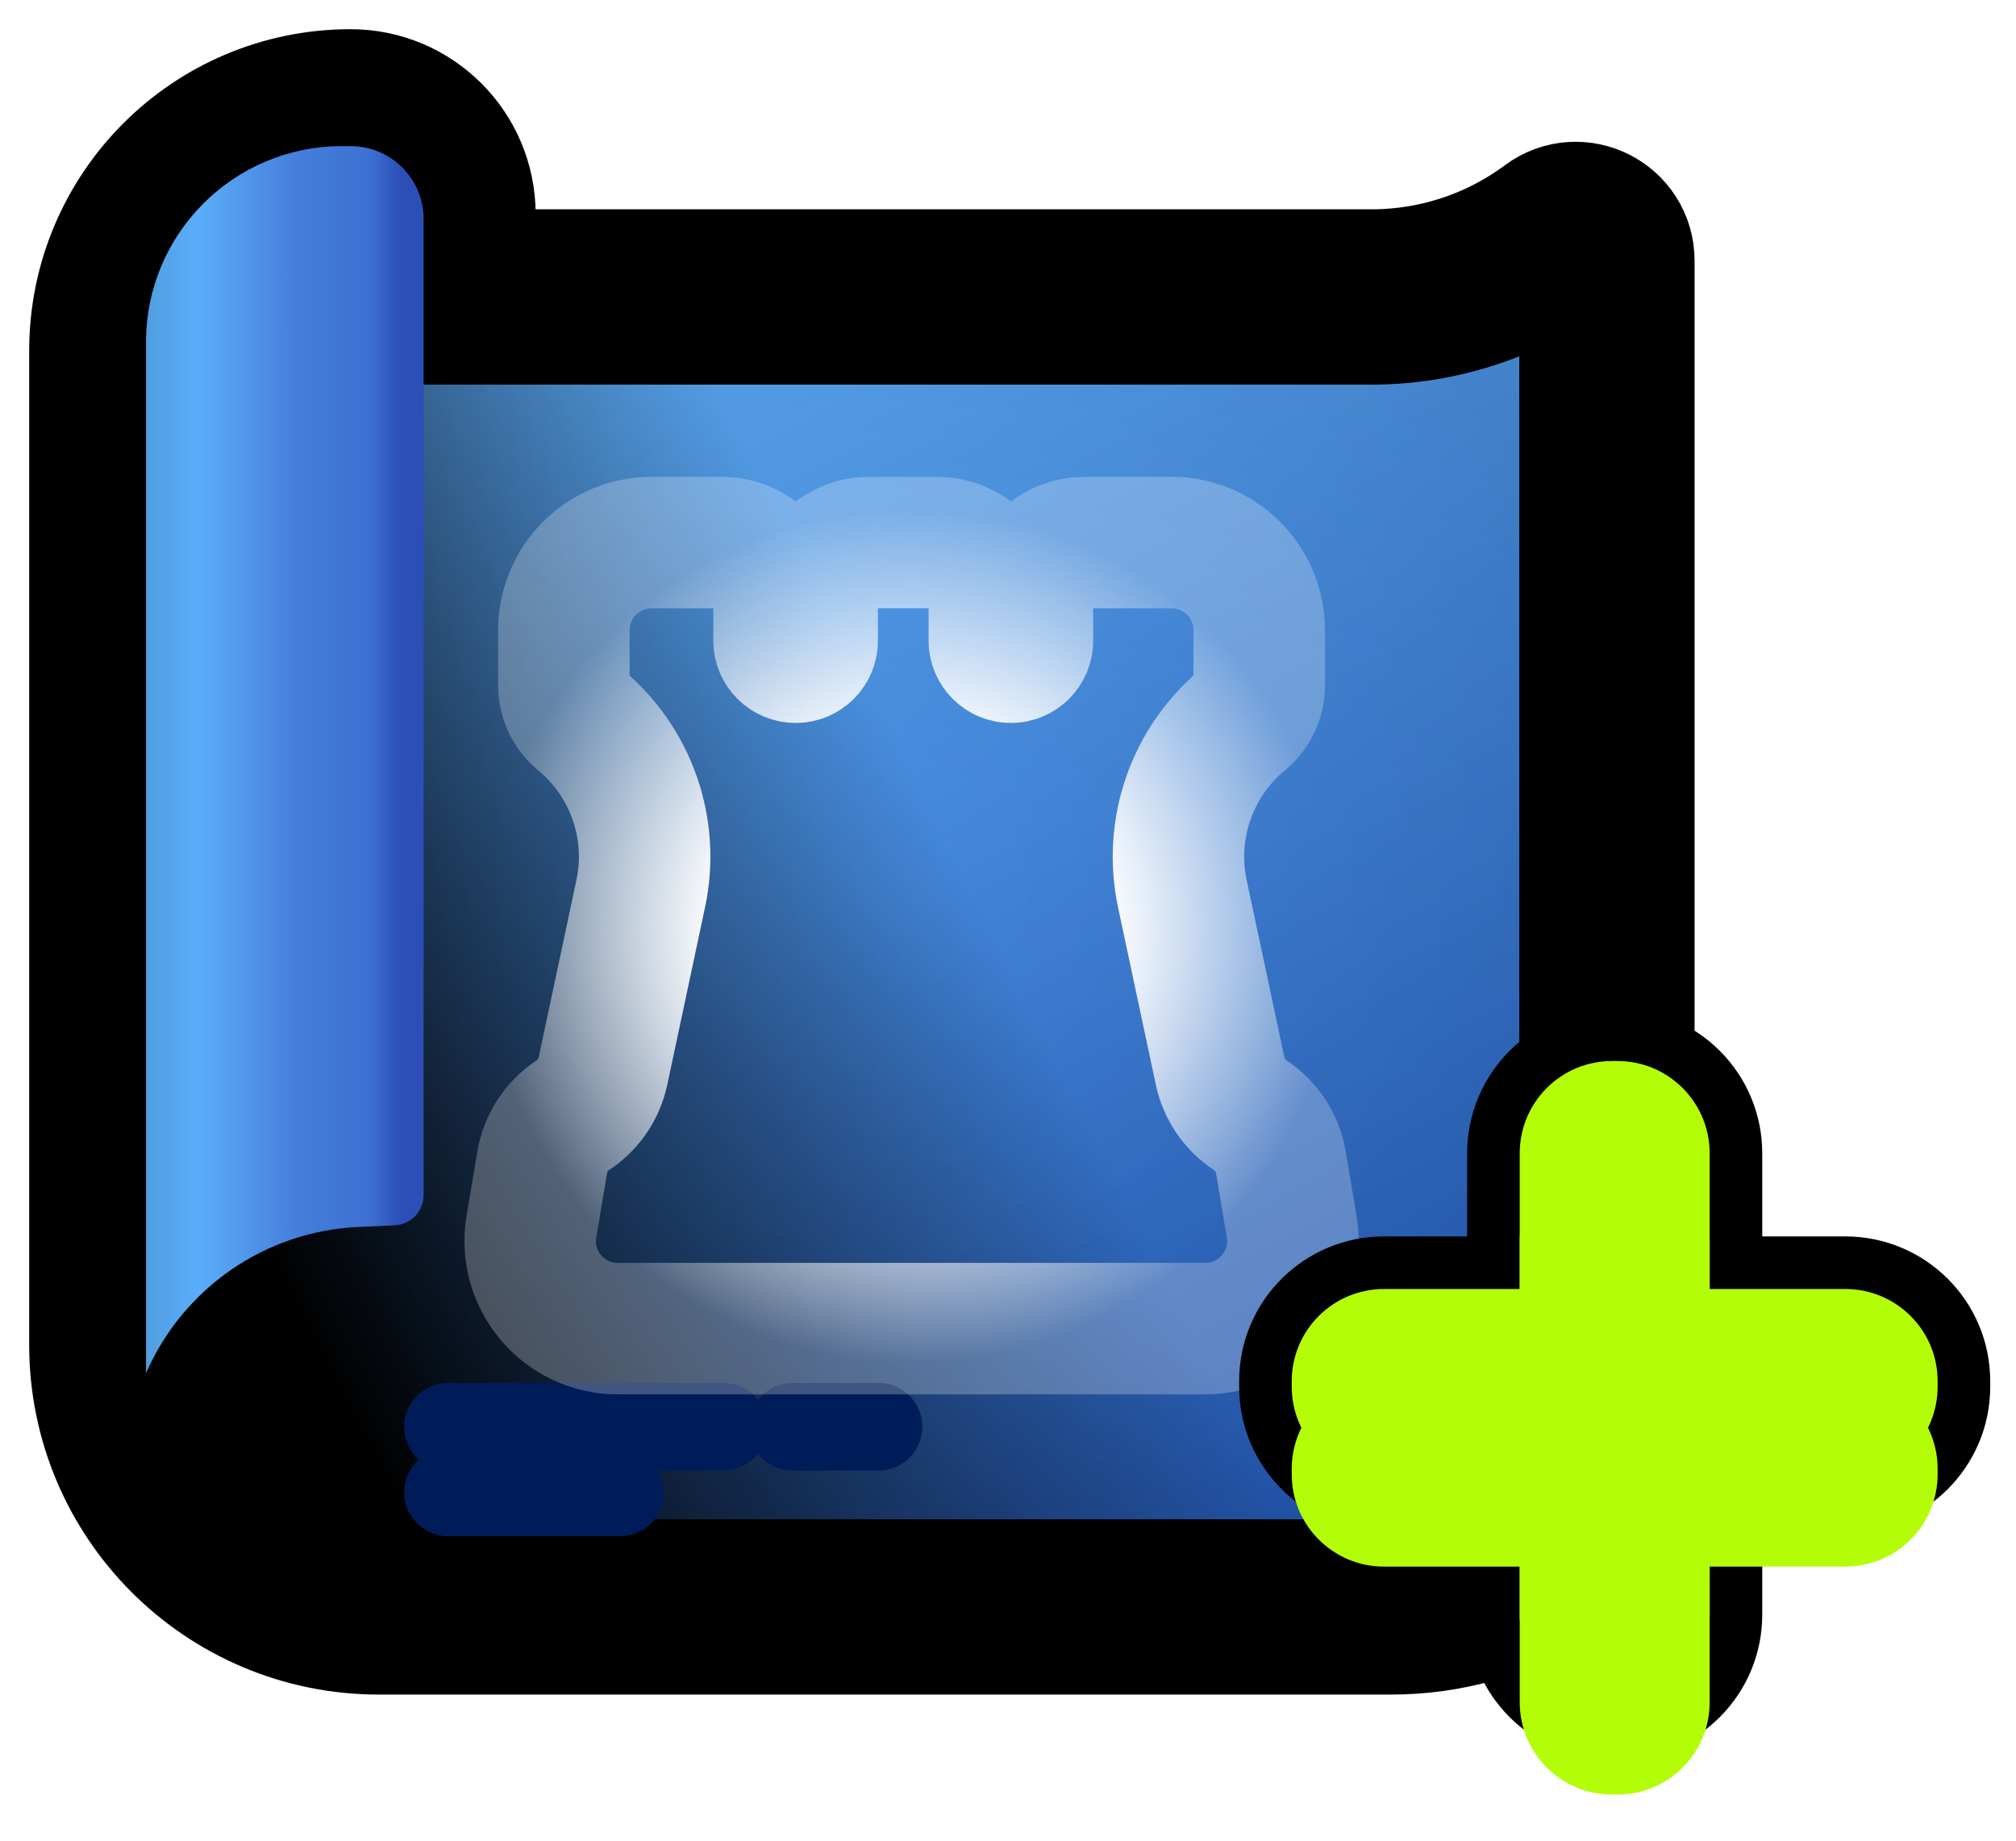 <svg width="23" height="21" viewBox="0 0 23 21" fill="none" xmlns="http://www.w3.org/2000/svg">
<path d="M18.333 16.572V2.974C18.333 2.682 18 2.514 17.765 2.688C17.153 3.143 16.41 3.388 15.647 3.388H5.111V2.444C5.111 1.831 4.613 1.333 4 1.333C2.527 1.333 1.333 2.527 1.333 4V4.136V15.344C1.333 16.995 2.671 18.333 4.322 18.333H15.873C16.493 18.333 17.101 18.16 17.629 17.834C18.067 17.564 18.333 17.086 18.333 16.572Z" fill="#D9D9D9"/>
<path d="M18.333 16.572V2.974C18.333 2.682 18 2.514 17.765 2.688C17.153 3.143 16.41 3.388 15.647 3.388H5.111V2.444C5.111 1.831 4.613 1.333 4 1.333C2.527 1.333 1.333 2.527 1.333 4V4.136V15.344C1.333 16.995 2.671 18.333 4.322 18.333H15.873C16.493 18.333 17.101 18.16 17.629 17.834C18.067 17.564 18.333 17.086 18.333 16.572Z" fill="url(#paint0_linear_51_5336)"/>
<path d="M18.333 16.572V2.974C18.333 2.682 18 2.514 17.765 2.688C17.153 3.143 16.41 3.388 15.647 3.388H5.111V2.444C5.111 1.831 4.613 1.333 4 1.333C2.527 1.333 1.333 2.527 1.333 4V4.136V15.344C1.333 16.995 2.671 18.333 4.322 18.333H15.873C16.493 18.333 17.101 18.16 17.629 17.834C18.067 17.564 18.333 17.086 18.333 16.572Z" fill="url(#paint1_linear_51_5336)" fill-opacity="0.3" style="mix-blend-mode:darken"/>
<path d="M18.333 16.572V2.974C18.333 2.682 18 2.514 17.765 2.688C17.153 3.143 16.41 3.388 15.647 3.388H5.111V2.444C5.111 1.831 4.613 1.333 4 1.333C2.527 1.333 1.333 2.527 1.333 4V4.136V15.344C1.333 16.995 2.671 18.333 4.322 18.333H15.873C16.493 18.333 17.101 18.16 17.629 17.834C18.067 17.564 18.333 17.086 18.333 16.572Z" fill="url(#paint2_linear_51_5336)" style="mix-blend-mode:soft-light"/>
<path d="M18.333 16.572V2.974C18.333 2.682 18 2.514 17.765 2.688C17.153 3.143 16.41 3.388 15.647 3.388H5.111V2.444C5.111 1.831 4.613 1.333 4 1.333C2.527 1.333 1.333 2.527 1.333 4V4.136V15.344C1.333 16.995 2.671 18.333 4.322 18.333H15.873C16.493 18.333 17.101 18.16 17.629 17.834C18.067 17.564 18.333 17.086 18.333 16.572Z" fill="url(#paint3_angular_51_5336)" fill-opacity="0.1" style="mix-blend-mode:multiply"/>
<path d="M18.333 16.572V2.974C18.333 2.682 18 2.514 17.765 2.688C17.153 3.143 16.41 3.388 15.647 3.388H5.111V2.444C5.111 1.831 4.613 1.333 4 1.333C2.527 1.333 1.333 2.527 1.333 4V4.136V15.344C1.333 16.995 2.671 18.333 4.322 18.333H15.873C16.493 18.333 17.101 18.16 17.629 17.834C18.067 17.564 18.333 17.086 18.333 16.572Z" stroke="black" stroke-width="2"/>
<path d="M5.111 16.278H8.254M9.04 16.278H10.022M5.111 17.026H7.076" stroke="#001C58" stroke-linecap="round" stroke-linejoin="round"/>
<path d="M4.504 13.979C4.688 13.971 4.833 13.819 4.833 13.635V3.331V2.499C4.833 2.039 4.46 1.667 4 1.667H3.901C2.667 1.667 1.666 2.667 1.666 3.902V4.845L1.666 15.667V15.667C2.089 14.694 3.028 14.047 4.088 13.998L4.504 13.979Z" fill="url(#paint4_linear_51_5336)"/>
<path d="M13.75 15.158H7.049C6.43 15.158 5.96 14.601 6.063 13.991L6.186 13.26C6.223 13.04 6.35 12.846 6.536 12.723C6.712 12.607 6.835 12.426 6.879 12.22L7.31 10.195C7.468 9.456 7.2 8.691 6.617 8.21C6.5 8.114 6.433 7.971 6.433 7.82V7.19C6.433 6.638 6.881 6.19 7.433 6.19H8.235C8.596 6.19 8.888 6.483 8.888 6.844V7.309C8.888 7.414 8.973 7.498 9.077 7.498C9.182 7.498 9.266 7.414 9.266 7.309V6.844C9.266 6.483 9.559 6.19 9.92 6.19H10.69C11.051 6.19 11.344 6.483 11.344 6.844V7.309C11.344 7.414 11.429 7.498 11.533 7.498C11.637 7.498 11.722 7.414 11.722 7.309V6.844C11.722 6.483 12.014 6.19 12.376 6.19H13.366C13.918 6.19 14.366 6.638 14.366 7.19V7.82C14.366 7.971 14.299 8.114 14.182 8.21C13.599 8.691 13.332 9.456 13.489 10.195L13.92 12.22C13.964 12.426 14.087 12.607 14.263 12.723C14.449 12.846 14.576 13.04 14.613 13.26L14.736 13.991C14.839 14.601 14.369 15.158 13.75 15.158Z" stroke="url(#paint5_angular_51_5336)" stroke-width="1.5"/>
<path d="M19.805 14.406V13.158C19.805 12.411 19.2 11.805 18.453 11.805H18.391C17.643 11.805 17.038 12.411 17.038 13.158V14.406H15.79C15.043 14.406 14.437 15.011 14.437 15.758V15.82C14.437 16.567 15.043 17.173 15.79 17.173H17.038V18.421C17.038 19.168 17.643 19.774 18.391 19.774H18.453C19.2 19.774 19.805 19.168 19.805 18.421V17.173H21.053C21.8 17.173 22.406 16.567 22.406 15.82V15.758C22.406 15.011 21.8 14.406 21.053 14.406H19.805Z" fill="#B3FD09" stroke="black" stroke-width="0.6"/>
<g filter="url(#filter0_i_51_5336)">
<path d="M19.505 14.706V13.158C19.505 12.577 19.034 12.105 18.453 12.105H18.391C17.809 12.105 17.338 12.577 17.338 13.158V14.706H15.79C15.209 14.706 14.737 15.177 14.737 15.758V15.82C14.737 16.402 15.209 16.873 15.79 16.873H17.338V18.421C17.338 19.002 17.809 19.474 18.391 19.474H18.453C19.034 19.474 19.505 19.002 19.505 18.421V16.873H21.053C21.634 16.873 22.106 16.402 22.106 15.82V15.758C22.106 15.177 21.634 14.706 21.053 14.706H19.505Z" fill="#B3FD09"/>
</g>
<defs>
<filter id="filter0_i_51_5336" x="14.737" y="12.105" width="7.368" height="7.368" filterUnits="userSpaceOnUse" color-interpolation-filters="sRGB">
<feFlood flood-opacity="0" result="BackgroundImageFix"/>
<feBlend mode="normal" in="SourceGraphic" in2="BackgroundImageFix" result="shape"/>
<feColorMatrix in="SourceAlpha" type="matrix" values="0 0 0 0 0 0 0 0 0 0 0 0 0 0 0 0 0 0 127 0" result="hardAlpha"/>
<feOffset dy="1"/>
<feComposite in2="hardAlpha" operator="arithmetic" k2="-1" k3="1"/>
<feColorMatrix type="matrix" values="0 0 0 0 0 0 0 0 0 0 0 0 0 0 0 0 0 0 0.5 0"/>
<feBlend mode="normal" in2="shape" result="effect1_innerShadow_51_5336"/>
</filter>
<linearGradient id="paint0_linear_51_5336" x1="6.811" y1="2.081" x2="15.537" y2="18.6" gradientUnits="userSpaceOnUse">
<stop stop-color="#62B5FF"/>
<stop offset="1" stop-color="#2052B0"/>
</linearGradient>
<linearGradient id="paint1_linear_51_5336" x1="2.089" y1="12.355" x2="7.377" y2="12.164" gradientUnits="userSpaceOnUse">
<stop stop-color="#1F4096"/>
<stop offset="1" stop-color="#4684D8" stop-opacity="0"/>
</linearGradient>
<linearGradient id="paint2_linear_51_5336" x1="2.466" y1="15.531" x2="11.493" y2="10.968" gradientUnits="userSpaceOnUse">
<stop/>
<stop offset="0.104"/>
<stop offset="1" stop-opacity="0"/>
</linearGradient>
<radialGradient id="paint3_angular_51_5336" cx="0" cy="0" r="1" gradientUnits="userSpaceOnUse" gradientTransform="translate(10.211 10.114) rotate(-132.673) scale(8.639 8.552)">
<stop stop-opacity="0"/>
<stop offset="1"/>
<stop offset="1"/>
</radialGradient>
<linearGradient id="paint4_linear_51_5336" x1="1.666" y1="7.418" x2="5.121" y2="7.418" gradientUnits="userSpaceOnUse">
<stop stop-color="#519DE0"/>
<stop offset="0.17" stop-color="#5AAEF9"/>
<stop offset="0.5" stop-color="#457EDC"/>
<stop offset="0.735" stop-color="#3D70D2"/>
<stop offset="0.845" stop-color="#2C4EB7"/>
</linearGradient>
<radialGradient id="paint5_angular_51_5336" cx="0" cy="0" r="1" gradientUnits="userSpaceOnUse" gradientTransform="translate(10.399 10.674) rotate(-130.739) scale(6.657 6.668)">
<stop stop-color="white"/>
<stop offset="0.335" stop-color="white"/>
<stop offset="0.735" stop-color="white" stop-opacity="0.25"/>
<stop offset="1" stop-color="white" stop-opacity="0.25"/>
</radialGradient>
</defs>
</svg>
